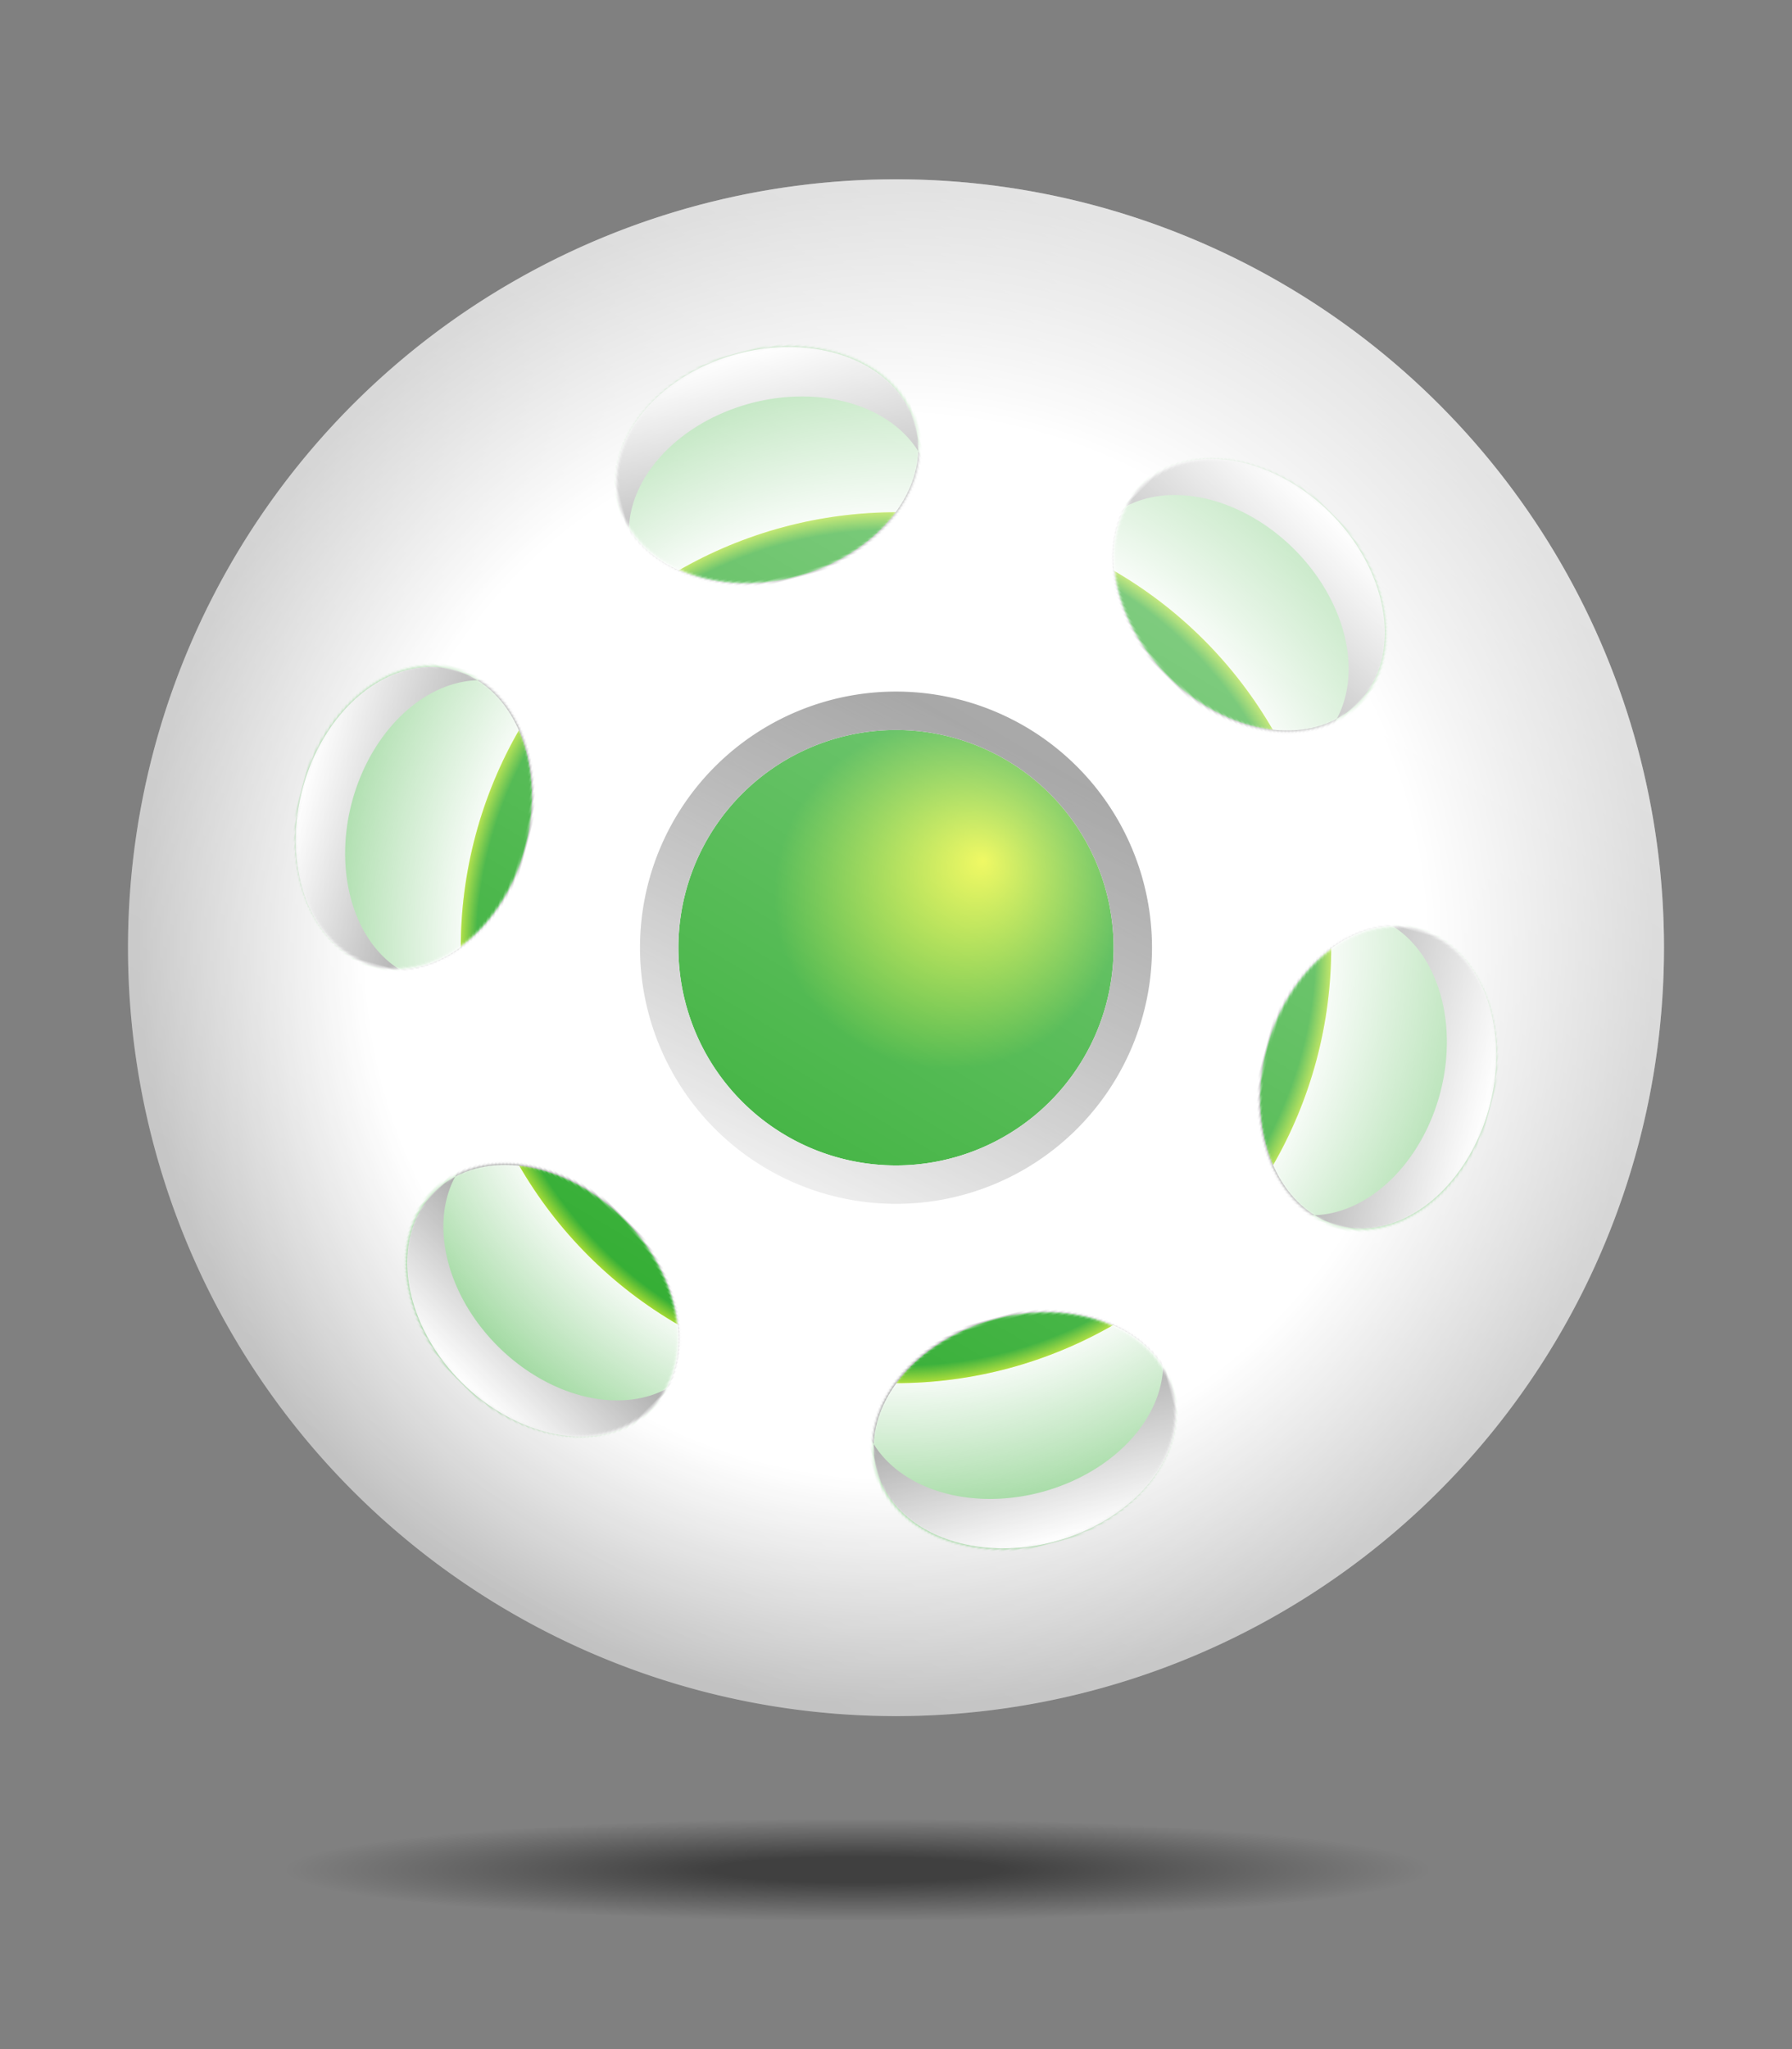<?xml version="1.0" standalone="no"?>
<svg id="orb" width="700" height="800" viewBox="0 0 700 800" xmlns="http://www.w3.org/2000/svg" version="1.1" xmlns:xlink="http://www.w3.org/1999/xlink" preserveAspectRatio="xMidYMid meet">

	<rect x="0" y="0" width="700" height="800" fill="#808080" stroke="none"/>

	<defs>
		<radialGradient id="inner_glow_gradient">
			<stop class="core_color" offset="55%" stop-color="#090" stop-opacity="0"/>
			<stop class="core_color" offset="100%" stop-color="#090" stop-opacity="1"/>
		</radialGradient>
		<g id="inner_glow">
			<circle fill="#fff" cx="350" cy="350" r="298"/>
			<circle fill="url(#inner_glow_gradient)" cx="350" cy="350" r="298"/>
		</g>

		<radialGradient id="outer_gradient">
			<stop offset="70%" stop-color="#fff"/>
			<stop offset="100%" stop-color="#bbb"/>
		</radialGradient>
		<g id="outer">
			<path fill="url(#outer_gradient)" fill-rule="evenodd" d="M 350,350 m -300, 0 a 300,300 0 1,0 600,0 a 300,300 0 1,0 -600,0 M 350,350 m -85, 0 a 85,85 0 1,0 170,0 a 85,85 0 1,0 -170,0" />
		</g>

		<radialGradient id="inner_gradient" fx="60%" fy="40%">
			<stop class="core_color" offset="0%" stop-color="#090" stop-opacity="0.1"/>
			<stop class="core_color" offset="40%" stop-color="#090" stop-opacity="1"/>
			<stop class="core_color" offset="95%" stop-color="#090" stop-opacity="1"/>
			<stop class="core_color" offset="100%" stop-color="#090" stop-opacity="0.4"/>
		</radialGradient>
		<g id="inner">
			<use xlink:href="#inner_glow" />
			<circle id="inner_power" fill="#ff0" cx="350" cy="350" r="170" />
			<circle id="inner_core" fill="url(#inner_gradient)" cx="350" cy="350" r="170" />
		</g>

		<linearGradient id="primary_gradient" x1="0.5" x2="0" y1="0" y2="1">
			<stop offset="0%" stop-color="#666"/>
			<stop offset="10%" stop-color="#777"/>
			<stop offset="100%" stop-color="#fff"/>
		</linearGradient>
		<g id="primary">
			<path fill="url(#primary_gradient)" fill-rule="evenodd" d="M 350,350 m -100, 0 a 100,100 0 1,0 200,0 a 100,100 0 1,0 -200,0 M 350,350 m -85, 0 a 85,85 0 1,0 170,0 a 85,85 0 1,0 -170,0" />
		</g>

		<linearGradient id="secondary_hole_gradient" x1="0" x2="1" y1="0.5" y2="0.5">
			<stop offset="0%" stop-color="#333"/>
			<stop offset="100%" stop-color="#fff"/>
		</linearGradient>
		<mask id="secondary_mask">
			<path fill="#fff" d="M530,350 m -30,0 a 45,60 0 1 1 0 1 z" />
		</mask>
		<g id="secondary">
			<g id="secondary_hole" mask="url(#secondary_mask)">
				<use xlink:href="#inner" />
				<path fill="url(#secondary_hole_gradient)" fill-rule="evenodd" d="M530,350 m -30,0 a 45,60 0 1 1 0 0.1 M510,350 m -30,0 a 45,60 0 1 1 0 0.1 z" />
			</g>
		</g>

		<linearGradient id="shine_gradient" x1="0.6" x2="0" y1="0" y2="1">
			<stop offset="0%" stop-color="#fff" stop-opacity="0.6" />
			<stop offset="100%" stop-color="#fff" stop-opacity="0" />
		</linearGradient>

		<radialGradient id="shadow_gradient">
			<stop offset="25%" stop-color="#000" stop-opacity="0.5"/>
			<stop offset="100%" stop-color="#000" stop-opacity="0"/>
		</radialGradient>
	</defs>

	<ellipse id="sphere_shadow" fill="url(#shadow_gradient)" cx="335" cy="730" rx="225" ry="20" />
	<g id="jaby_sphere" transform="translate( 0 20 )">
		<g id="sphere_inner">
			<use xlink:href="#inner" />
		</g>
			<g id="sphere_outer">
			<use xlink:href="#outer" />
		</g>
		<g id="sphere_center">
			<use xlink:href="#primary" />
		</g>
			<g id="sphere_holes">
			<use xlink:href="#secondary" transform="rotate( 15, 350, 350)" />
			<use xlink:href="#secondary" transform="rotate( 75, 350, 350)" />
			<use xlink:href="#secondary" transform="rotate( 135, 350, 350)" />
			<use xlink:href="#secondary" transform="rotate( 195, 350, 350)" />
			<use xlink:href="#secondary" transform="rotate( 255, 350, 350)" />
			<use xlink:href="#secondary" transform="rotate( 315, 350, 350)" />
		</g>
		<circle id="sphere_shine" fill="url(#shine_gradient)" cx="350" cy="350" r="300"/>
	</g>
</svg>